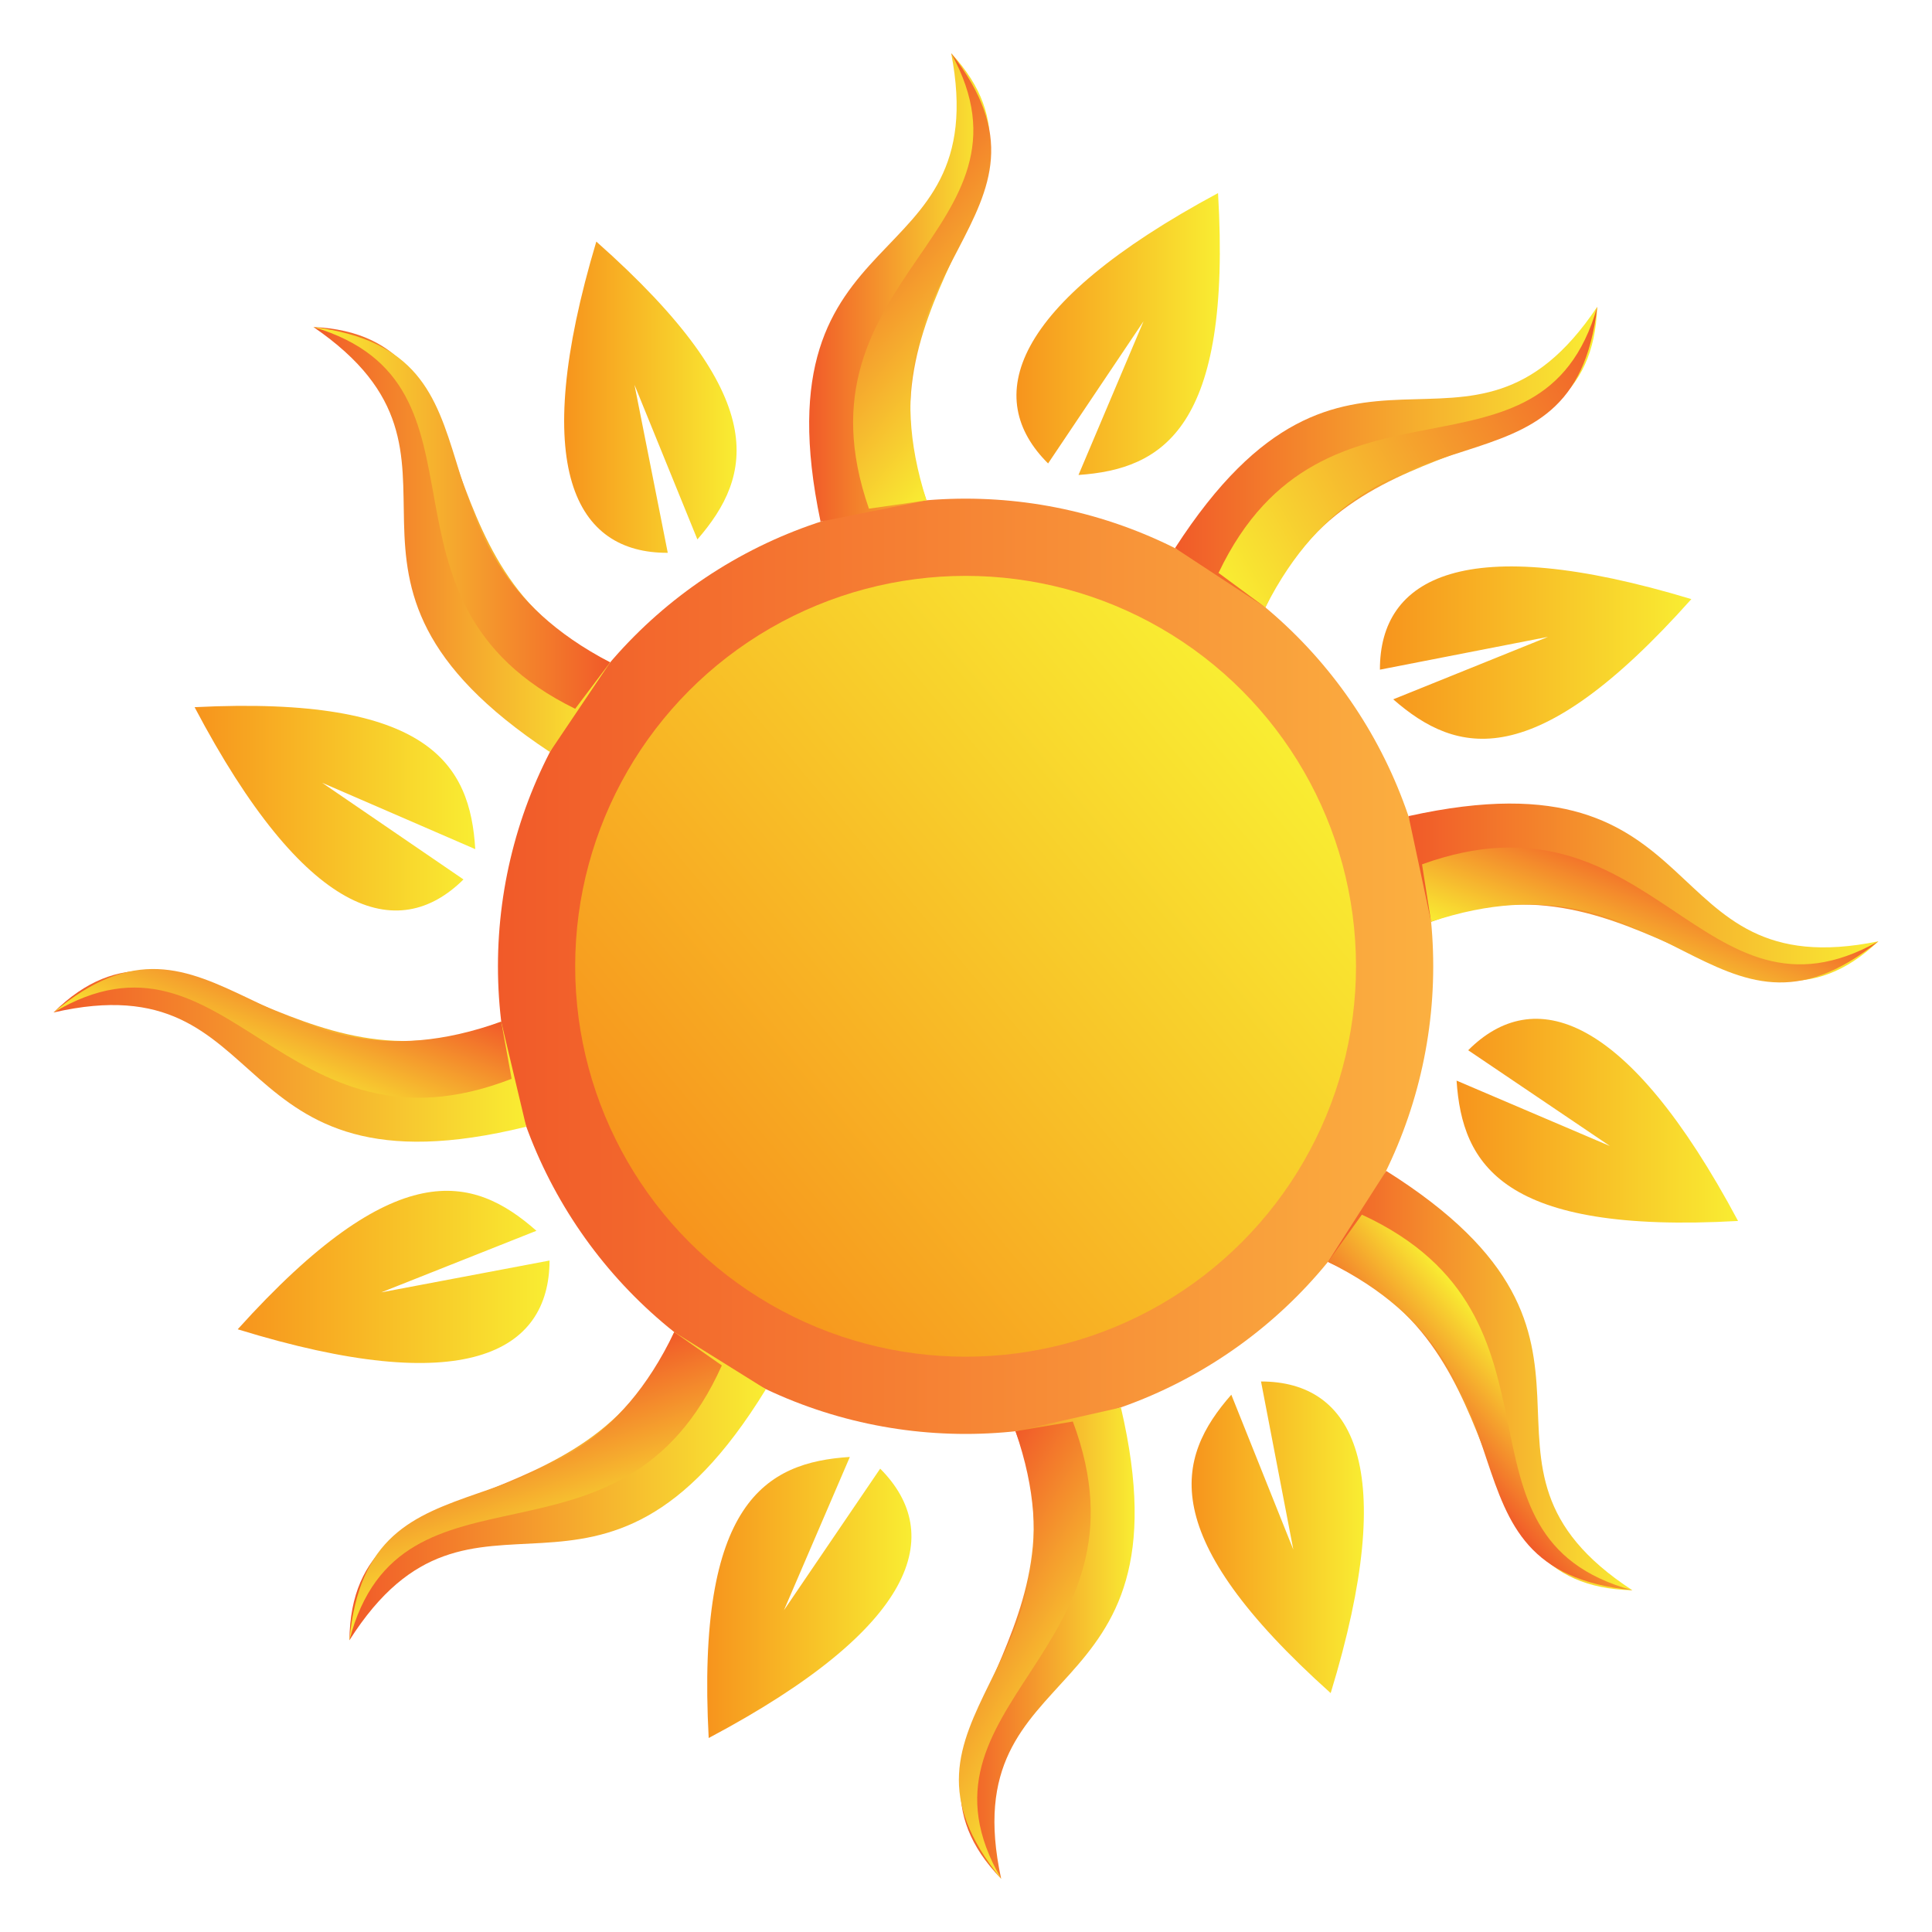 <svg id="Layer_1" data-name="Layer 1" xmlns="http://www.w3.org/2000/svg" xmlns:xlink="http://www.w3.org/1999/xlink" viewBox="0 0 2000 2000"><defs><style>.cls-1{fill:url(#linear-gradient);}.cls-2{fill:url(#linear-gradient-2);}.cls-3{fill:url(#linear-gradient-3);}.cls-4{fill:url(#linear-gradient-4);}.cls-5{fill:url(#linear-gradient-5);}.cls-6{fill:url(#linear-gradient-6);}.cls-7{fill:url(#linear-gradient-7);}.cls-8{fill:url(#linear-gradient-8);}.cls-9{fill:url(#linear-gradient-9);}.cls-10{fill:url(#linear-gradient-10);}.cls-11{fill:url(#linear-gradient-11);}.cls-12{fill:url(#linear-gradient-12);}.cls-13{fill:url(#linear-gradient-13);}.cls-14{fill:url(#linear-gradient-14);}.cls-15{fill:url(#linear-gradient-15);}.cls-16{fill:url(#linear-gradient-16);}.cls-17{fill:url(#linear-gradient-17);}.cls-18{fill:url(#linear-gradient-18);}.cls-19{fill:url(#linear-gradient-19);}.cls-20{fill:url(#linear-gradient-20);}.cls-21{fill:url(#linear-gradient-21);}.cls-22{fill:url(#linear-gradient-22);}.cls-23{fill:url(#linear-gradient-23);}.cls-24{fill:url(#linear-gradient-24);}.cls-25{fill:url(#linear-gradient-25);}.cls-26{fill:url(#linear-gradient-26);}</style><linearGradient id="linear-gradient" x1="515.472" y1="1000.3" x2="1483.673" y2="1000.3" gradientUnits="userSpaceOnUse"><stop offset="0" stop-color="#f15a29"/><stop offset="1" stop-color="#fbb040"/></linearGradient><linearGradient id="linear-gradient-2" x1="689.963" y1="1260.094" x2="1309.182" y2="740.507" gradientUnits="userSpaceOnUse"><stop offset="0" stop-color="#f7941d"/><stop offset="1" stop-color="#f9ed32"/></linearGradient><linearGradient id="linear-gradient-3" x1="324.496" y1="558.502" x2="631.648" y2="558.502" gradientUnits="userSpaceOnUse"><stop offset="0" stop-color="#f15a29"/><stop offset="1" stop-color="#f9ed32"/></linearGradient><linearGradient id="linear-gradient-4" x1="631.648" y1="536.141" x2="324.496" y2="536.141" xlink:href="#linear-gradient-3"/><linearGradient id="linear-gradient-5" x1="837.639" y1="297.53" x2="1024.629" y2="297.53" xlink:href="#linear-gradient-3"/><linearGradient id="linear-gradient-6" x1="850.991" y1="214.398" x2="1063.864" y2="393.019" xlink:href="#linear-gradient-3"/><linearGradient id="linear-gradient-7" x1="1216.408" y1="473.17" x2="1653.446" y2="473.17" xlink:href="#linear-gradient-3"/><linearGradient id="linear-gradient-8" x1="1676.752" y1="357.958" x2="1263.451" y2="596.577" xlink:href="#linear-gradient-3"/><linearGradient id="linear-gradient-9" x1="1458.13" y1="923.645" x2="1944.545" y2="923.645" xlink:href="#linear-gradient-3"/><linearGradient id="linear-gradient-10" x1="1723.146" y1="893.843" x2="1675.474" y2="1024.822" xlink:href="#linear-gradient-3"/><linearGradient id="linear-gradient-11" x1="1374.7" y1="1429.151" x2="1689.825" y2="1429.151" xlink:href="#linear-gradient-3"/><linearGradient id="linear-gradient-12" x1="1496.138" y1="1496.852" x2="1583.918" y2="1423.196" xlink:href="#linear-gradient-3"/><linearGradient id="linear-gradient-13" x1="994.307" y1="1700.966" x2="1174.59" y2="1700.966" xlink:href="#linear-gradient-3"/><linearGradient id="linear-gradient-14" x1="958.693" y1="1641.948" x2="1148.168" y2="1751.342" xlink:href="#linear-gradient-3"/><linearGradient id="linear-gradient-15" x1="361.721" y1="1538.478" x2="792.843" y2="1538.478" xlink:href="#linear-gradient-3"/><linearGradient id="linear-gradient-16" x1="514.441" y1="1445.746" x2="577.65" y2="1619.41" xlink:href="#linear-gradient-3"/><linearGradient id="linear-gradient-17" x1="55.455" y1="1093.399" x2="544.746" y2="1093.399" xlink:href="#linear-gradient-3"/><linearGradient id="linear-gradient-18" x1="327.017" y1="987.732" x2="275.849" y2="1128.317" xlink:href="#linear-gradient-3"/><linearGradient id="linear-gradient-19" x1="584.013" y1="411.175" x2="762.517" y2="411.175" xlink:href="#linear-gradient-2"/><linearGradient id="linear-gradient-20" x1="1052.23" y1="345.787" x2="1262.762" y2="345.787" xlink:href="#linear-gradient-2"/><linearGradient id="linear-gradient-21" x1="1428.491" y1="675.574" x2="1750.889" y2="675.574" xlink:href="#linear-gradient-2"/><linearGradient id="linear-gradient-22" x1="1507.845" y1="1160.142" x2="1799.232" y2="1160.142" xlink:href="#linear-gradient-2"/><linearGradient id="linear-gradient-23" x1="1233.548" y1="1591.404" x2="1411.881" y2="1591.404" xlink:href="#linear-gradient-2"/><linearGradient id="linear-gradient-24" x1="732.107" y1="1653.714" x2="943.516" y2="1653.714" xlink:href="#linear-gradient-2"/><linearGradient id="linear-gradient-25" x1="246.081" y1="1321.858" x2="568.894" y2="1321.858" xlink:href="#linear-gradient-2"/><linearGradient id="linear-gradient-26" x1="201.444" y1="836.618" x2="491.989" y2="836.618" xlink:href="#linear-gradient-2"/></defs><circle class="cls-1" cx="999.572" cy="1000.3" r="484.101"/><circle class="cls-2" cx="999.572" cy="1000.3" r="404.157"/><path class="cls-3" d="M631.648,685.681C423.2,587.651,515.472,347.182,324.496,338.548,523.822,475.091,293.585,596.143,569.19,778.455Z"/><path class="cls-4" d="M595.415,733.734l36.233-48.053C401.029,565.48,539.171,365.942,324.496,338.548,525.527,398.346,366.92,621.76,595.415,733.734Z"/><path class="cls-5" d="M959.08,517.896C879.746,301.64,1114.418,195.485,984.666,55.091c45.771,237.233-203.071,161.47-135.226,484.879Z"/><path class="cls-6" d="M899.53,526.6l59.549-8.704c-79.516-247.61,159.005-292.409,25.586-462.805C1085.601,238.941,815.741,286.334,899.53,526.6Z"/><path class="cls-7" d="M1309.9,628.749c95.604-209.572,337.128-120.097,343.545-311.159-134.221,200.896-257.936-27.92-437.038,249.782Z"/><path class="cls-8" d="M1261.43,593.077l48.47,35.673c117.516-231.999,318.645-96.182,343.545-311.159C1595.985,519.301,1370.745,363.297,1261.43,593.077Z"/><path class="cls-9" d="M1481.474,954.212c215.321-81.838,324.192,151.586,463.071,20.214C1707.86,1022.947,1780.729,773.242,1458.13,844.836Z"/><path class="cls-10" d="M1472.08,894.767l9.394,59.444c246.67-82.384,294.234,155.6,463.071,20.213C1761.879,1077.488,1711.358,808.196,1472.08,894.767Z"/><path class="cls-11" d="M1374.7,1306.295c210.667,93.166,124.001,335.712,315.125,339.911-202.44-131.88,24.924-258.243-254.837-434.11Z"/><path class="cls-12" d="M1409.808,1257.415,1374.7,1306.295c233.347,114.816,99.873,317.507,315.125,339.911C1487.461,1591.091,1640.84,1364.055,1409.808,1257.415Z"/><path class="cls-13" d="M1051.25,1481.635c84.331,214.357-147.814,325.929-14.838,463.274-51.265-236.107,199.269-166.14,123.936-487.887Z"/><path class="cls-14" d="M1110.582,1471.551,1051.25,1481.635c85.241,245.698-152.175,296.02-14.838,463.274C931.237,1763.451,1199.924,1709.808,1110.582,1471.551Z"/><path class="cls-15" d="M697.951,1378.954c-90.715,211.734-334.25,127.888-336.231,319.049,129.522-203.957,258.515,21.926,431.123-259.858Z"/><path class="cls-16" d="M747.236,1413.492l-49.285-34.538c-112.1,234.663-316.327,103.551-336.231,319.049C414.484,1495.012,643.284,1645.746,747.236,1413.492Z"/><path class="cls-17" d="M518.87,1057.561C305.506,1144.374,191.247,913.54,55.455,1048.1c235.496-54.001,168.441,197.327,489.292,118.265Z"/><path class="cls-18" d="M529.641,1116.771l-10.771-59.21c-244.692,88.087-297.766-148.73-463.415-9.461C235.68,940.826,292.438,1208.873,529.641,1116.771Z"/><path class="cls-19" d="M721.944,558.406,656.822,398.378l34.451,173.889c-95.54.498-144.233-87.234-73.969-322.186C800.176,412.042,779.177,492.47,721.944,558.406Z"/><path class="cls-20" d="M1116.458,491.689,1183.795,332.58l-98.809,147.177c-67.812-67.303-40.069-163.73,175.919-279.871C1275.34,443.74,1203.56,485.66,1116.458,491.689Z"/><path class="cls-21" d="M1442.264,723.945l160.215-64.662L1428.491,693.234c-.223-95.541,87.649-143.982,322.397-73.041C1588.402,802.597,1508.035,781.367,1442.264,723.945Z"/><path class="cls-22" d="M1507.845,1118.649l158.915,67.795-146.892-99.232c67.498-67.618,163.845-39.597,279.364,176.724C1555.337,1277.668,1513.624,1205.768,1507.845,1118.649Z"/><path class="cls-23" d="M1274.653,1443.785l64.2,160.4-33.45-174.084c95.542.052,143.729,88.063,72.113,322.606C1195.581,1589.696,1217.042,1509.391,1274.653,1443.785Z"/><path class="cls-24" d="M879.762,1508.231,811.51,1666.949l99.654-146.606c67.424,67.692,39.126,163.958-177.527,278.854C720.606,1555.264,792.626,1513.758,879.762,1508.231Z"/><path class="cls-25" d="M555.298,1274.103l-160.585,63.739,174.18-32.949c-.327,95.541-88.476,143.475-322.813,71.185C409.615,1194.612,489.858,1216.304,555.298,1274.103Z"/><path class="cls-26" d="M491.989,879.029,333.467,810.32,479.786,910.396C411.9,977.625,315.716,949.05,201.444,732.068,445.414,719.739,486.712,791.878,491.989,879.029Z"/></svg>